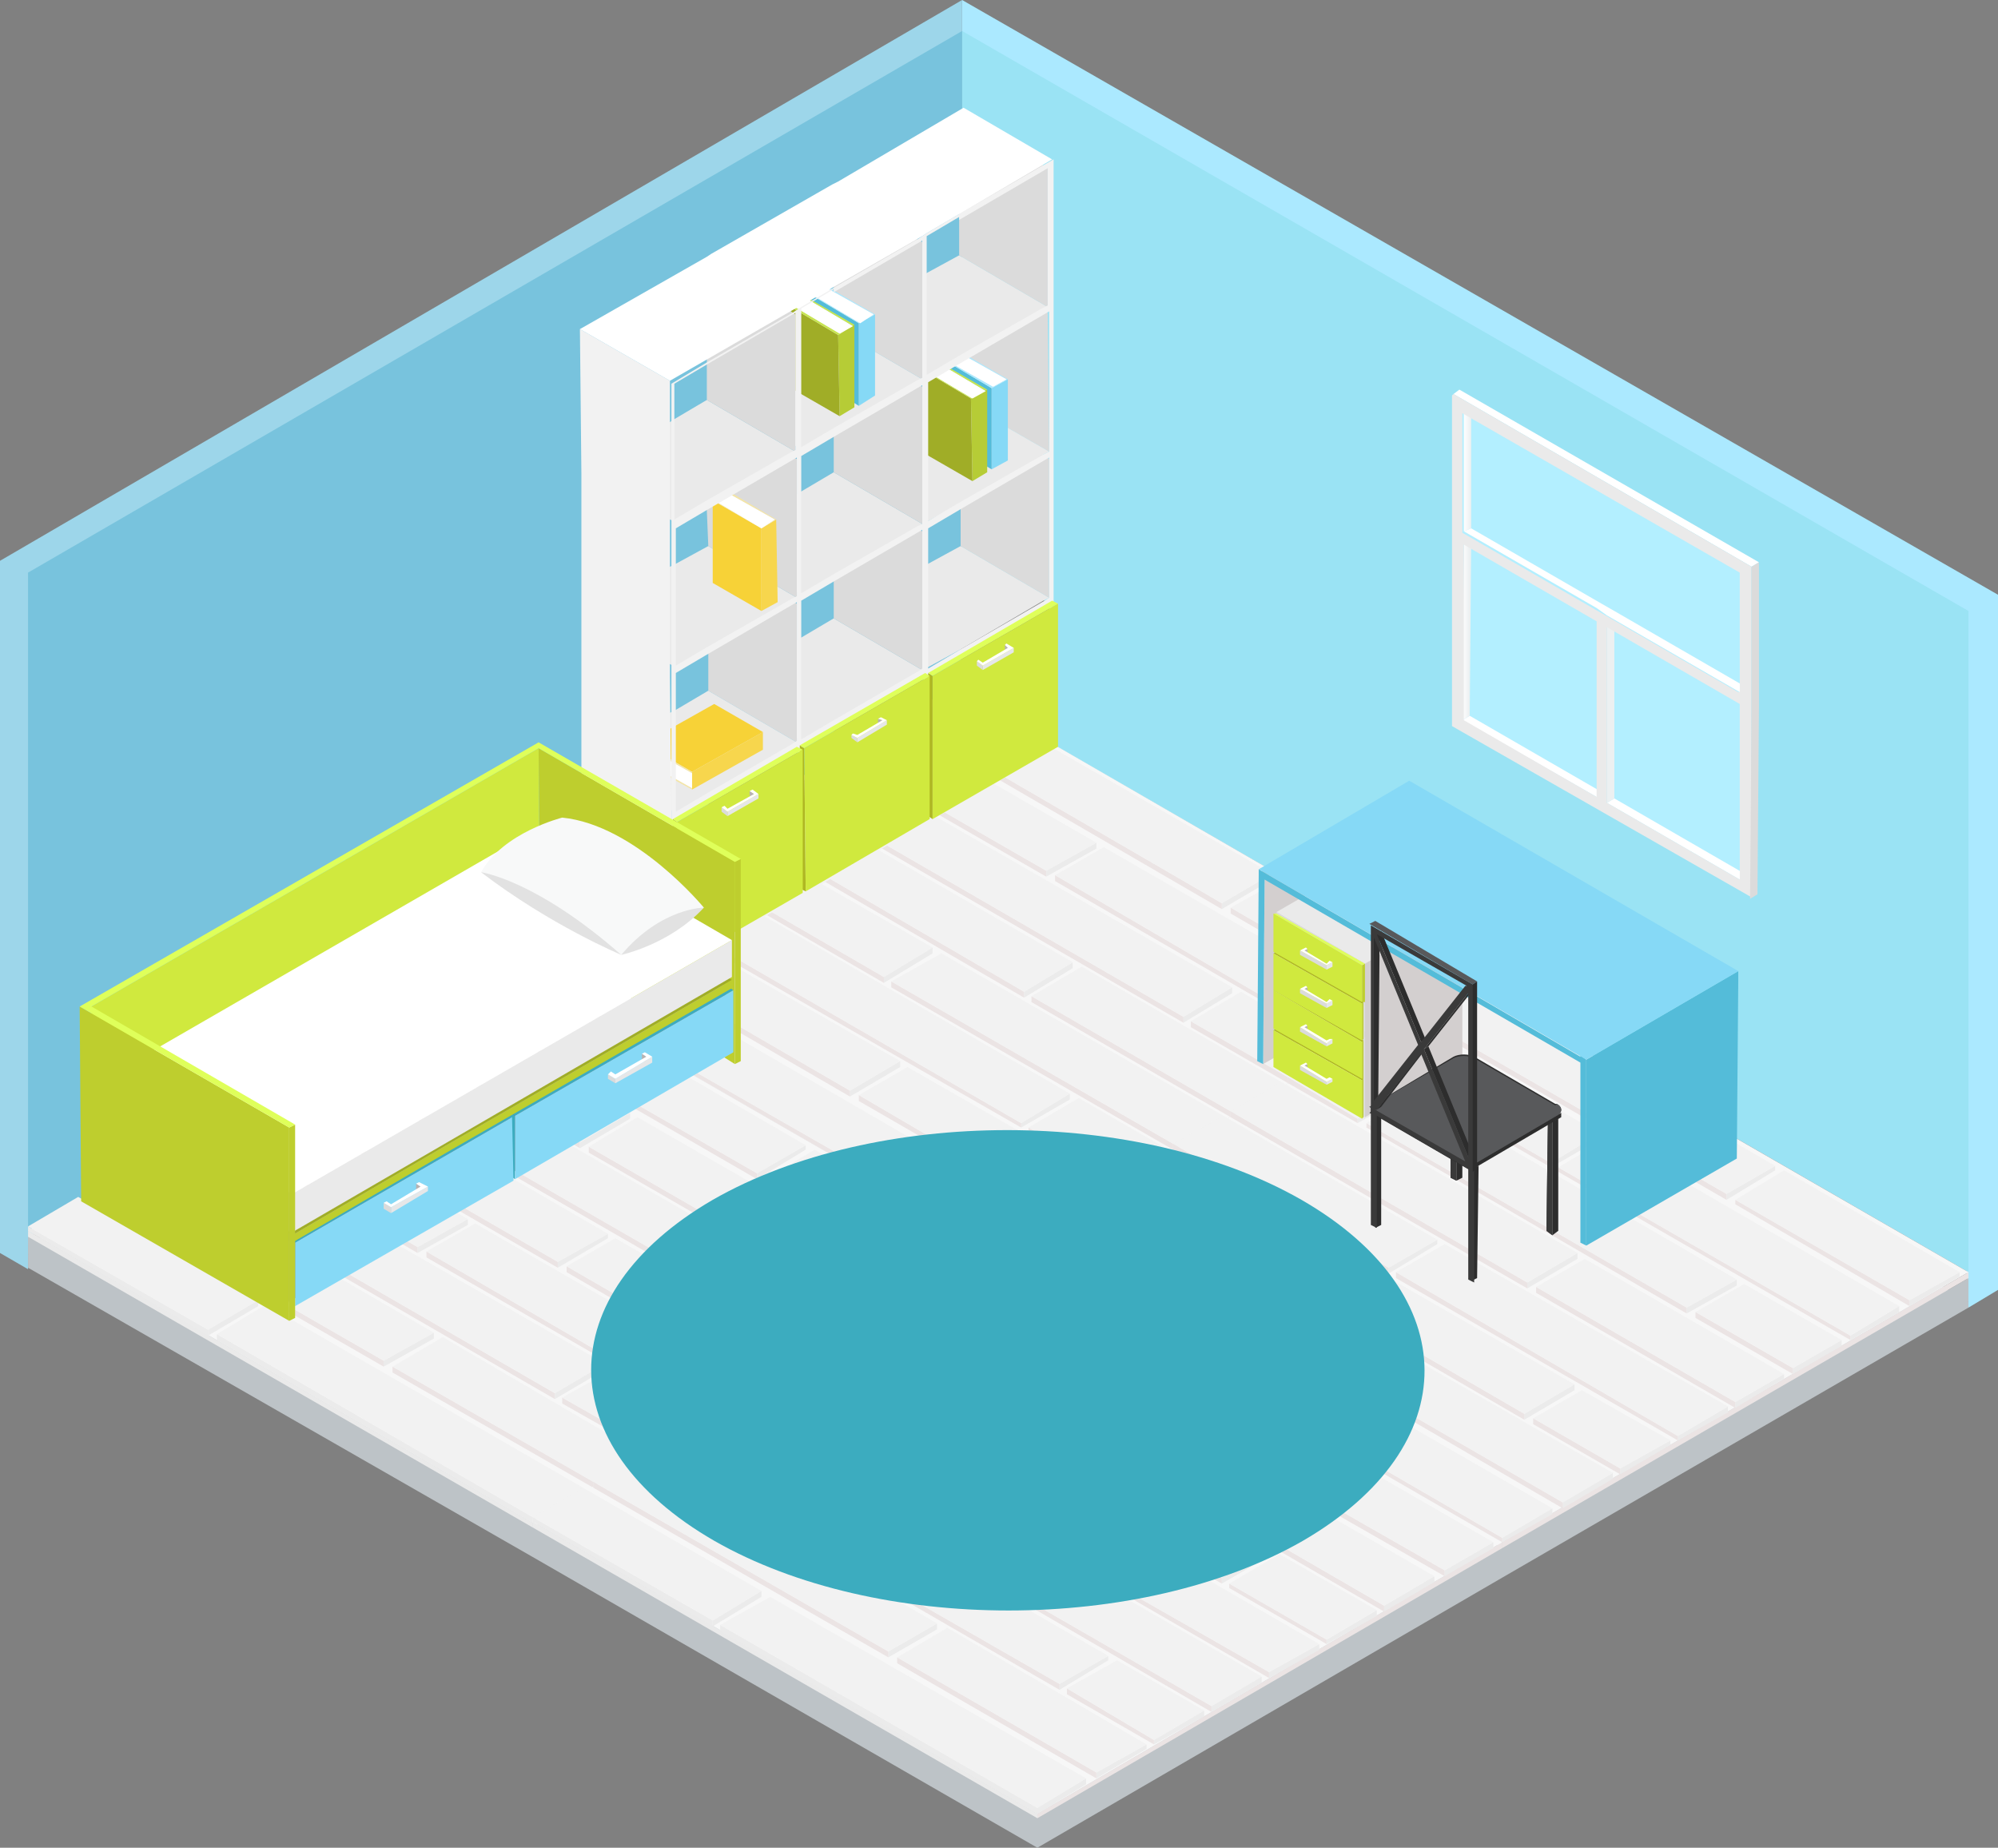 <?xml version="1.0" encoding="UTF-8"?>
<svg xmlns="http://www.w3.org/2000/svg" version="1.1" xmlns:xlink="http://www.w3.org/1999/xlink" viewBox="0 0 135.4 125.2">
  <rect x="0" y="0" width="135.4" height="125.2" fill="#808080" stroke="none"/>
  <defs>
    <style>
      .cls-1 {
        fill: #c8e551;
      }

      .cls-2 {
        fill: #9dd6ea;
      }

      .cls-3 {
        fill: #716f6f;
      }

      .cls-4 {
        fill: #f4e5a6;
      }

      .cls-5 {
        fill: #ebe4e4;
      }

      .cls-6 {
        fill: #54bcd9;
      }

      .cls-7 {
        fill: #f8f9f9;
      }

      .cls-8 {
        fill: #f7d64d;
      }

      .cls-9 {
        fill: #2d2d2d;
      }

      .cls-10 {
        fill: #fff;
      }

      .cls-11 {
        fill: #86d9f6;
      }

      .cls-12 {
        fill: url(#_未命名漸層);
      }

      .cls-13 {
        fill: #afb723;
      }

      .cls-14 {
        fill: #dfff5a;
      }

      .cls-15 {
        fill: #78c3dd;
      }

      .cls-16 {
        fill: url(#_未命名漸層_2);
      }

      .cls-17 {
        fill: #b6b2b2;
      }

      .cls-18 {
        fill: #e2e2e2;
      }

      .cls-19 {
        fill: #b6cc36;
      }

      .cls-20 {
        fill: #f2f2f2;
      }

      .cls-21 {
        fill: #bbb;
      }

      .cls-22 {
        fill: #3cacbf;
      }

      .cls-23 {
        isolation: isolate;
      }

      .cls-24 {
        fill: #b3efff;
      }

      .cls-25 {
        fill: #a0ad27;
      }

      .cls-26 {
        fill: #bece2e;
      }

      .cls-27 {
        fill: #3a3a3a;
      }

      .cls-28 {
        fill: #dbdbdb;
      }

      .cls-29 {
        fill: #cfbf9b;
      }

      .cls-30 {
        fill: #abe9ff;
      }

      .cls-31 {
        fill: #9ae3f4;
      }

      .cls-32 {
        fill: #ecf0f1;
      }

      .cls-33 {
        fill: #b7b2b2;
      }

      .cls-34 {
        fill: #c5c5c5;
      }

      .cls-35 {
        fill: #d3cfcf;
      }

      .cls-36 {
        fill: #a3a0a0;
      }

      .cls-37 {
        fill: #58595b;
      }

      .cls-38 {
        fill: #888;
      }

      .cls-39 {
        fill: #ebebeb;
      }

      .cls-40 {
        fill: #f7d237;
      }

      .cls-41 {
        fill: #bdc3c7;
      }

      .cls-42 {
        fill: #eaeaea;
      }

      .cls-43 {
        fill: #e6e7e8;
      }

      .cls-44 {
        fill: #f7f7f7;
      }

      .cls-45 {
        fill: #d0e93e;
      }
    </style>
    <linearGradient id="_未命名漸層" data-name="未命名漸層" x1="-2892" y1="85.3" x2="-2891.5" y2="85.3" gradientTransform="translate(2991.1 128) scale(1 -1)" gradientUnits="userSpaceOnUse">
      <stop offset="0" stop-color="#fff"/>
      <stop offset="1" stop-color="#ecf0f1"/>
    </linearGradient>
    <linearGradient id="_未命名漸層_2" data-name="未命名漸層 2" x1="-2891.9" y1="96.2" x2="-2891.4" y2="96.2" gradientTransform="translate(2991.1 128) scale(1 -1)" gradientUnits="userSpaceOnUse">
      <stop offset="0" stop-color="#fff"/>
      <stop offset="1" stop-color="#ecf0f1"/>
    </linearGradient>
  </defs>
  <!-- Generator: Adobe Illustrator 28.7.3, SVG Export Plug-In . SVG Version: 1.2.0 Build 164)  -->
  <g>
    <g id="_圖層_2">
      <g id="Layer_1">
        <g>
          <g>
            <g>
              <polygon class="cls-30" points="65.2 0 65.2 44.8 133.2 83.8 133.4 88.6 135.4 87.4 135.4 85.1 135.4 40.3 65.2 0"/>
              <polygon class="cls-2" points="65.2 0 0 38 0 84.9 1.9 86 2 81.7 65.2 45 65.2 0"/>
              <polygon class="cls-31" points="65.2 2.1 65.2 46.9 133.4 86.2 133.4 41.4 65.2 2.1"/>
              <polygon class="cls-15" points="1.9 38.8 1.9 83.8 65.2 47.1 65.2 2.1 1.9 38.8"/>
            </g>
            <g>
              <polygon class="cls-41" points="133.4 86.6 133.4 88.2 131 88 133.4 86.6"/>
              <polygon class="cls-41" points="1.9 83.8 1.9 85 4.6 85.5 4 84 1.9 83.8"/>
              <polygon class="cls-41" points="99.2 68.5 99.2 68.5 65.1 48.7 64.8 48.9 64.4 48.7 61.1 50.6 61.1 51 61.1 51 60.7 51.2 60.4 51.1 57 53 57 53.4 57 53.4 56.8 53.5 56.5 53.3 53.2 55.3 53.2 55.7 53.2 55.7 52.9 55.8 52.6 55.6 49.3 57.5 49.3 57.9 49.3 57.9 49.1 58 48.7 57.8 45.4 59.8 45.4 60.2 45.4 60.2 45.2 60.3 44.8 60.1 41.5 62.1 41.5 62.1 41.5 62.4 41.5 62.4 41.3 62.6 40.9 62.4 37.6 64.3 37.9 64.5 37.9 64.5 37.6 64.3 37.6 64.7 37.6 64.7 37.2 64.9 36.9 64.8 33.5 66.7 33.5 67.1 33.5 67.1 33.5 67.1 67.7 86.8 67.7 86.8 33.5 67.1 33.5 67.1 33.5 67.1 33.2 67.2 32.9 67 29.5 68.9 29.5 69.3 29.6 69.4 29.2 69.6 28.9 69.4 25.5 71.4 25.5 71.7 25.5 71.7 25.3 71.9 25 71.7 21.6 73.6 21.6 74 21.6 74 21.4 74.1 21 73.9 17.7 75.9 17.7 76.3 17.7 76.3 17.5 76.4 17.2 76.2 13.8 78.1 13.8 78.5 13.8 78.5 13.6 78.6 13.3 78.5 9.9 80.4 9.9 80.8 9.9 80.8 9.7 80.9 9.4 80.7 6 82.7 6 83.1 6 83.1 5.6 83.3 5.3 83.1 1.9 85 1.9 85.4 1.9 85.4 1.9 85.4 1.9 85.9 36.1 105.5 36.1 105.5 70.3 125.2 101.8 106.9 101.8 106.9 133.4 88.6 133.4 88.2 99.2 68.5"/>
            </g>
            <g>
              <g>
                <g class="cls-23">
                  <polygon class="cls-10" points="99.2 66.5 99.2 66.8 67.7 85.2 67.7 84.8 99.2 66.5"/>
                  <polygon class="cls-42" points="67.7 84.8 67.7 85.2 33.5 65.5 33.5 65.1 67.7 84.8"/>
                  <polygon class="cls-44" points="33.5 65.1 67.7 84.8 99.2 66.5 65.1 46.8 33.5 65.1"/>
                </g>
                <g>
                  <g class="cls-23">
                    <polygon class="cls-39" points="82.8 61.6 86.2 59.6 86.2 59.2 82.8 61.2 82.8 61.6"/>
                    <polygon class="cls-5" points="61.1 49 82.8 61.6 82.8 61.2 61.1 48.6 61.1 49"/>
                    <polygon class="cls-20" points="61.1 48.6 82.8 61.2 86.2 59.2 64.4 46.7 61.1 48.6"/>
                  </g>
                  <g class="cls-23">
                    <polygon class="cls-39" points="98.6 66.4 98.6 66.8 95.3 68.8 95.3 68.4 98.6 66.4"/>
                    <polygon class="cls-5" points="83.4 61.9 95.3 68.8 95.3 68.4 83.4 61.5 83.4 61.9"/>
                    <polygon class="cls-20" points="83.4 61.5 95.3 68.4 98.6 66.4 86.8 59.6 83.4 61.5"/>
                  </g>
                  <g class="cls-23">
                    <polygon class="cls-39" points="70.9 59.4 74.3 57.5 74.3 57.1 70.9 59 70.9 59.4"/>
                    <polygon class="cls-5" points="57 51.4 70.9 59.4 70.9 59 57 51 57 51.4"/>
                    <polygon class="cls-20" points="57 51 70.9 59 74.3 57.1 60.4 49.1 57 51"/>
                  </g>
                  <g class="cls-23">
                    <polygon class="cls-39" points="94.6 68.8 94.6 69.2 91.2 71.1 91.2 70.8 94.6 68.8"/>
                    <polygon class="cls-5" points="71.5 59.7 91.2 71.1 91.2 70.8 71.5 59.3 71.5 59.7"/>
                    <polygon class="cls-20" points="71.5 59.3 91.2 70.8 94.6 68.8 74.8 57.4 71.5 59.3"/>
                  </g>
                  <g class="cls-23">
                    <polygon class="cls-39" points="57.9 56.4 61.2 54.4 61.2 54.1 57.9 56 57.9 56.4"/>
                    <polygon class="cls-5" points="53.2 53.7 57.9 56.4 57.9 56 53.2 53.3 53.2 53.7"/>
                    <polygon class="cls-20" points="53.2 53.3 57.9 56 61.2 54.1 56.5 51.3 53.2 53.3"/>
                  </g>
                  <g class="cls-23">
                    <polygon class="cls-39" points="83.5 66.9 83.5 67.3 80.2 69.3 80.2 68.9 83.5 66.9"/>
                    <polygon class="cls-5" points="58.4 56.7 80.2 69.3 80.2 68.9 58.4 56.3 58.4 56.7"/>
                    <polygon class="cls-20" points="58.4 56.3 80.2 68.9 83.5 66.9 61.8 54.4 58.4 56.3"/>
                  </g>
                  <g class="cls-23">
                    <polygon class="cls-39" points="72.7 65.2 72.7 65.6 69.4 67.6 69.4 67.2 72.7 65.2"/>
                    <polygon class="cls-5" points="49.3 55.9 69.4 67.6 69.4 67.2 49.3 55.5 49.3 55.9"/>
                    <polygon class="cls-20" points="49.3 55.5 69.4 67.2 72.7 65.2 52.6 53.6 49.3 55.5"/>
                  </g>
                  <g class="cls-23">
                    <polygon class="cls-39" points="90.7 71.1 90.7 71.4 87.3 73.4 87.3 73 90.7 71.1"/>
                    <polygon class="cls-5" points="87.3 73 87.3 73.4 80.7 69.6 80.7 69.2 87.3 73"/>
                    <polygon class="cls-20" points="90.7 71.1 87.3 73 80.7 69.2 84.1 67.2 90.7 71.1"/>
                  </g>
                  <g class="cls-23">
                    <polygon class="cls-39" points="86.8 73.3 86.8 73.7 83.4 75.7 83.4 75.3 86.8 73.3"/>
                    <polygon class="cls-5" points="83.4 75.3 83.4 75.7 69.9 67.9 69.9 67.5 83.4 75.3"/>
                    <polygon class="cls-20" points="86.8 73.3 83.4 75.3 69.9 67.5 73.3 65.5 86.8 73.3"/>
                  </g>
                  <g class="cls-23">
                    <polygon class="cls-39" points="63.2 64.2 63.2 64.6 59.9 66.6 59.9 66.2 63.2 64.2"/>
                    <polygon class="cls-5" points="45.4 58.2 59.9 66.6 59.9 66.2 45.4 57.8 45.4 58.2"/>
                    <polygon class="cls-20" points="45.4 57.8 59.9 66.2 63.2 64.2 48.7 55.9 45.4 57.8"/>
                  </g>
                  <g class="cls-23">
                    <polygon class="cls-39" points="82.9 75.6 82.9 76 79.5 77.9 79.5 77.5 82.9 75.6"/>
                    <polygon class="cls-5" points="79.5 77.5 79.5 77.9 60.4 66.9 60.4 66.5 79.5 77.5"/>
                    <polygon class="cls-20" points="82.9 75.6 79.5 77.5 60.4 66.5 63.8 64.6 82.9 75.6"/>
                  </g>
                  <g class="cls-23">
                    <polygon class="cls-39" points="46.9 63.6 50.2 61.6 50.2 61.2 46.9 63.2 46.9 63.6"/>
                    <polygon class="cls-5" points="46.9 63.2 46.9 63.6 41.5 60.5 41.5 60.1 46.9 63.2"/>
                    <polygon class="cls-20" points="41.5 60.1 46.9 63.2 50.2 61.2 44.8 58.1 41.5 60.1"/>
                  </g>
                  <g class="cls-23">
                    <polygon class="cls-39" points="72.5 74.1 72.5 74.5 69.2 76.4 69.2 76.1 72.5 74.1"/>
                    <polygon class="cls-5" points="69.2 76.1 69.2 76.4 47.4 63.9 47.4 63.5 69.2 76.1"/>
                    <polygon class="cls-20" points="47.4 63.5 69.2 76.1 72.5 74.1 50.8 61.5 47.4 63.5"/>
                  </g>
                  <g class="cls-23">
                    <polygon class="cls-39" points="61 71.9 61 72.3 57.6 74.3 57.6 73.9 61 71.9"/>
                    <polygon class="cls-5" points="57.6 73.9 57.6 74.3 37.6 62.7 37.6 62.3 57.6 73.9"/>
                    <polygon class="cls-20" points="37.6 62.3 57.6 73.9 61 71.9 40.9 60.4 37.6 62.3"/>
                  </g>
                  <g class="cls-23">
                    <polygon class="cls-39" points="79 77.8 79 78.2 75.6 80.2 75.6 79.8 79 77.8"/>
                    <polygon class="cls-5" points="75.6 79.8 75.6 80.2 69.7 76.7 69.7 76.4 75.6 79.8"/>
                    <polygon class="cls-20" points="79 77.8 75.6 79.8 69.7 76.4 73.1 74.4 79 77.8"/>
                  </g>
                  <g class="cls-23">
                    <polygon class="cls-39" points="75.1 80.1 75.1 80.5 71.7 82.4 71.7 82.1 75.1 80.1"/>
                    <polygon class="cls-5" points="71.7 82.1 71.7 82.4 58.2 74.6 58.2 74.2 71.7 82.1"/>
                    <polygon class="cls-20" points="75.1 80.1 71.7 82.1 58.2 74.2 61.5 72.3 75.1 80.1"/>
                  </g>
                  <g class="cls-23">
                    <polygon class="cls-39" points="49 69.8 49 70.2 45.7 72.1 45.7 71.7 49 69.8"/>
                    <polygon class="cls-5" points="45.7 71.7 45.7 72.1 33.5 65.1 33.5 64.7 45.7 71.7"/>
                    <polygon class="cls-20" points="49 69.8 45.7 71.7 33.5 64.7 36.9 62.8 49 69.8"/>
                  </g>
                  <g class="cls-23">
                    <polygon class="cls-39" points="71 82.5 71 82.9 67.7 84.8 67.7 84.4 71 82.5"/>
                    <polygon class="cls-5" points="67.7 84.4 67.7 84.8 46.2 72.4 46.2 72.1 67.7 84.4"/>
                    <polygon class="cls-20" points="71 82.5 67.7 84.4 46.2 72.1 49.6 70.1 71 82.5"/>
                  </g>
                </g>
              </g>
              <g>
                <g class="cls-23">
                  <polygon class="cls-10" points="67.7 84.8 67.7 85.2 36.1 103.5 36.1 103.2 67.7 84.8"/>
                  <polygon class="cls-42" points="36.1 103.2 36.1 103.5 1.9 83.8 1.9 83.4 36.1 103.2"/>
                  <polygon class="cls-44" points="67.7 84.8 36.1 103.2 1.9 83.4 33.5 65.1 67.7 84.8"/>
                </g>
                <g>
                  <g class="cls-23">
                    <polygon class="cls-39" points="54.6 77.6 54.6 77.9 51.3 79.9 51.3 79.5 54.6 77.6"/>
                    <polygon class="cls-5" points="51.3 79.5 51.3 79.9 29.5 67.3 29.5 67 51.3 79.5"/>
                    <polygon class="cls-20" points="54.6 77.6 51.3 79.5 29.5 67 32.9 65 54.6 77.6"/>
                  </g>
                  <g class="cls-23">
                    <polygon class="cls-39" points="67.1 84.8 67.1 85.2 63.7 87.1 63.7 86.7 67.1 84.8"/>
                    <polygon class="cls-5" points="63.7 86.7 63.7 87.1 51.9 80.2 51.9 79.9 63.7 86.7"/>
                    <polygon class="cls-20" points="67.1 84.8 63.7 86.7 51.9 79.9 55.2 77.9 67.1 84.8"/>
                  </g>
                  <g class="cls-23">
                    <polygon class="cls-39" points="42.7 75.4 42.7 75.8 39.3 77.8 39.3 77.4 42.7 75.4"/>
                    <polygon class="cls-5" points="39.3 77.4 39.3 77.8 25.5 69.7 25.5 69.4 39.3 77.4"/>
                    <polygon class="cls-20" points="42.7 75.4 39.3 77.4 25.5 69.4 28.9 67.4 42.7 75.4"/>
                  </g>
                  <g class="cls-23">
                    <polygon class="cls-39" points="63 87.1 63 87.5 59.7 89.5 59.7 89.1 63 87.1"/>
                    <polygon class="cls-5" points="59.7 89.1 59.7 89.5 39.9 78.1 39.9 77.7 59.7 89.1"/>
                    <polygon class="cls-20" points="63 87.1 59.7 89.1 39.9 77.7 43.2 75.7 63 87.1"/>
                  </g>
                  <g class="cls-23">
                    <polygon class="cls-39" points="29.7 72.4 29.7 72.8 26.3 74.7 26.3 74.4 29.7 72.4"/>
                    <polygon class="cls-5" points="26.3 74.4 26.3 74.7 21.6 72 21.6 71.6 26.3 74.4"/>
                    <polygon class="cls-20" points="29.7 72.4 26.3 74.4 21.6 71.6 25 69.7 29.7 72.4"/>
                  </g>
                  <g class="cls-23">
                    <polygon class="cls-39" points="52 85.3 52 85.7 48.6 87.6 48.6 87.2 52 85.3"/>
                    <polygon class="cls-5" points="48.6 87.2 48.6 87.6 26.9 75.1 26.9 74.7 48.6 87.2"/>
                    <polygon class="cls-20" points="52 85.3 48.6 87.2 26.9 74.7 30.2 72.7 52 85.3"/>
                  </g>
                  <g class="cls-23">
                    <polygon class="cls-39" points="41.2 83.6 41.2 83.9 37.8 85.9 37.8 85.5 41.2 83.6"/>
                    <polygon class="cls-5" points="37.8 85.5 37.8 85.9 17.7 74.3 17.7 73.9 37.8 85.5"/>
                    <polygon class="cls-20" points="41.2 83.6 37.8 85.5 17.7 73.9 21 71.9 41.2 83.6"/>
                  </g>
                  <g class="cls-23">
                    <polygon class="cls-39" points="59.1 89.4 59.1 89.8 55.8 91.7 55.8 91.4 59.1 89.4"/>
                    <polygon class="cls-5" points="55.8 91.4 55.8 91.7 49.2 87.9 49.2 87.6 55.8 91.4"/>
                    <polygon class="cls-20" points="59.1 89.4 55.8 91.4 49.2 87.6 52.5 85.6 59.1 89.4"/>
                  </g>
                  <g class="cls-23">
                    <polygon class="cls-39" points="55.2 91.7 55.2 92.1 51.8 94 51.9 93.6 55.2 91.7"/>
                    <polygon class="cls-5" points="51.9 93.6 51.8 94 38.4 86.2 38.4 85.8 51.9 93.6"/>
                    <polygon class="cls-20" points="55.2 91.7 51.9 93.6 38.4 85.8 41.7 83.9 55.2 91.7"/>
                  </g>
                  <g class="cls-23">
                    <polygon class="cls-39" points="31.7 82.6 31.7 83 28.3 84.9 28.3 84.5 31.7 82.6"/>
                    <polygon class="cls-5" points="28.3 84.5 28.3 84.9 13.8 76.5 13.8 76.2 28.3 84.5"/>
                    <polygon class="cls-20" points="31.7 82.6 28.3 84.5 13.8 76.2 17.2 74.2 31.7 82.6"/>
                  </g>
                  <g class="cls-23">
                    <polygon class="cls-39" points="51.3 93.9 51.3 94.3 48 96.2 48 95.9 51.3 93.9"/>
                    <polygon class="cls-5" points="48 95.9 48 96.2 28.9 85.2 28.9 84.8 48 95.9"/>
                    <polygon class="cls-20" points="51.3 93.9 48 95.9 28.9 84.8 32.2 82.9 51.3 93.9"/>
                  </g>
                  <g class="cls-23">
                    <polygon class="cls-39" points="18.6 79.6 18.6 79.9 15.3 81.9 15.3 81.5 18.6 79.6"/>
                    <polygon class="cls-5" points="15.3 81.5 15.3 81.9 9.9 78.8 9.9 78.4 15.3 81.5"/>
                    <polygon class="cls-20" points="18.6 79.6 15.3 81.5 9.9 78.4 13.3 76.5 18.6 79.6"/>
                  </g>
                  <g class="cls-23">
                    <polygon class="cls-39" points="41 92.4 41 92.8 37.6 94.8 37.6 94.4 41 92.4"/>
                    <polygon class="cls-5" points="37.6 94.4 37.6 94.8 15.8 82.2 15.8 81.8 37.6 94.4"/>
                    <polygon class="cls-20" points="41 92.4 37.6 94.4 15.8 81.8 19.2 79.9 41 92.4"/>
                  </g>
                  <g class="cls-23">
                    <polygon class="cls-39" points="29.4 90.3 29.4 90.7 26 92.6 26 92.2 29.4 90.3"/>
                    <polygon class="cls-5" points="26 92.2 26 92.6 6 81.1 6 80.7 26 92.2"/>
                    <polygon class="cls-20" points="29.4 90.3 26 92.2 6 80.7 9.4 78.7 29.4 90.3"/>
                  </g>
                  <g class="cls-23">
                    <polygon class="cls-39" points="47.4 96.2 47.4 96.6 44.1 98.5 44.1 98.1 47.4 96.2"/>
                    <polygon class="cls-5" points="44.1 98.1 44.1 98.5 38.1 95.1 38.1 94.7 44.1 98.1"/>
                    <polygon class="cls-20" points="47.4 96.2 44.1 98.1 38.1 94.7 41.5 92.8 47.4 96.2"/>
                  </g>
                  <g class="cls-23">
                    <polygon class="cls-39" points="43.5 98.5 43.5 98.8 40.2 100.8 40.2 100.4 43.5 98.5"/>
                    <polygon class="cls-5" points="40.2 100.4 40.2 100.8 26.6 93 26.6 92.6 40.2 100.4"/>
                    <polygon class="cls-20" points="43.5 98.5 40.2 100.4 26.6 92.6 30 90.6 43.5 98.5"/>
                  </g>
                  <g class="cls-23">
                    <polygon class="cls-39" points="17.5 88.1 17.5 88.5 14.1 90.5 14.1 90.1 17.5 88.1"/>
                    <polygon class="cls-39" points="14.1 90.1 14.1 90.5 1.9 83.4 1.9 83.1 14.1 90.1"/>
                    <polygon class="cls-20" points="17.5 88.1 14.1 90.1 1.9 83.1 5.3 81.1 17.5 88.1"/>
                  </g>
                  <g class="cls-23">
                    <polygon class="cls-39" points="39.5 100.8 39.5 101.2 36.1 103.2 36.1 102.8 39.5 100.8"/>
                    <polygon class="cls-39" points="36.1 102.8 36.1 103.2 14.7 90.8 14.7 90.4 36.1 102.8"/>
                    <polygon class="cls-20" points="39.5 100.8 36.1 102.8 14.7 90.4 18 88.4 39.5 100.8"/>
                  </g>
                </g>
              </g>
              <g>
                <g class="cls-23">
                  <polygon class="cls-5" points="133.4 86.2 133.4 86.6 101.8 104.9 101.8 104.5 133.4 86.2"/>
                  <polygon class="cls-42" points="101.8 104.5 101.8 104.9 67.7 85.2 67.7 84.8 101.8 104.5"/>
                  <polygon class="cls-44" points="133.4 86.2 101.8 104.5 67.7 84.8 99.2 66.5 133.4 86.2"/>
                </g>
                <g>
                  <g class="cls-23">
                    <polygon class="cls-39" points="120.3 79 120.3 79.3 117 81.3 117 80.9 120.3 79"/>
                    <polygon class="cls-5" points="117 80.9 117 81.3 95.2 68.7 95.2 68.3 117 80.9"/>
                    <polygon class="cls-20" points="120.3 79 117 80.9 95.2 68.3 98.6 66.4 120.3 79"/>
                  </g>
                  <g class="cls-23">
                    <polygon class="cls-39" points="132.8 86.2 132.8 86.5 129.4 88.5 129.4 88.1 132.8 86.2"/>
                    <polygon class="cls-5" points="129.4 88.1 129.4 88.5 117.6 81.6 117.6 81.3 129.4 88.1"/>
                    <polygon class="cls-20" points="132.8 86.2 129.4 88.1 117.6 81.3 120.9 79.3 132.8 86.2"/>
                  </g>
                  <g class="cls-23">
                    <polygon class="cls-39" points="108.4 76.8 108.4 77.2 105.1 79.1 105.1 78.8 108.4 76.8"/>
                    <polygon class="cls-5" points="105.1 78.8 105.1 79.1 91.2 71.1 91.2 70.8 105.1 78.8"/>
                    <polygon class="cls-20" points="108.4 76.8 105.1 78.8 91.2 70.8 94.6 68.8 108.4 76.8"/>
                  </g>
                  <g class="cls-23">
                    <polygon class="cls-39" points="128.7 88.5 128.7 88.9 125.4 90.8 125.4 90.5 128.7 88.5"/>
                    <polygon class="cls-5" points="125.4 90.5 125.4 90.8 105.6 79.4 105.6 79.1 125.4 90.5"/>
                    <polygon class="cls-20" points="128.7 88.5 125.4 90.5 105.6 79.1 109 77.1 128.7 88.5"/>
                  </g>
                  <g class="cls-23">
                    <polygon class="cls-39" points="95.4 73.8 95.4 74.2 92 76.1 92 75.8 95.4 73.8"/>
                    <polygon class="cls-5" points="92 75.8 92 76.1 87.3 73.4 87.3 73 92 75.8"/>
                    <polygon class="cls-20" points="95.4 73.8 92 75.8 87.3 73 90.7 71.1 95.4 73.8"/>
                  </g>
                  <g class="cls-23">
                    <polygon class="cls-39" points="117.7 86.7 117.7 87.1 114.3 89 114.3 88.6 117.7 86.7"/>
                    <polygon class="cls-5" points="114.3 88.6 114.3 89 92.6 76.4 92.6 76.1 114.3 88.6"/>
                    <polygon class="cls-20" points="117.7 86.7 114.3 88.6 92.6 76.1 95.9 74.1 117.7 86.7"/>
                  </g>
                  <g class="cls-23">
                    <polygon class="cls-39" points="106.9 84.9 106.9 85.3 103.5 87.3 103.5 86.9 106.9 84.9"/>
                    <polygon class="cls-5" points="103.5 86.9 103.5 87.3 83.4 75.7 83.4 75.3 103.5 86.9"/>
                    <polygon class="cls-20" points="106.9 84.9 103.5 86.9 83.4 75.3 86.8 73.3 106.9 84.9"/>
                  </g>
                  <g class="cls-23">
                    <polygon class="cls-39" points="124.8 90.8 124.8 91.2 121.5 93.1 121.5 92.7 124.8 90.8"/>
                    <polygon class="cls-5" points="121.5 92.7 121.5 93.1 114.9 89.3 114.9 88.9 121.5 92.7"/>
                    <polygon class="cls-20" points="124.8 90.8 121.5 92.7 114.9 88.9 118.2 87 124.8 90.8"/>
                  </g>
                  <g class="cls-23">
                    <polygon class="cls-39" points="120.9 93.1 120.9 93.4 117.6 95.4 117.6 95 120.9 93.1"/>
                    <polygon class="cls-5" points="117.6 95 117.6 95.4 104.1 87.6 104.1 87.2 117.6 95"/>
                    <polygon class="cls-20" points="120.9 93.1 117.6 95 104.1 87.2 107.4 85.3 120.9 93.1"/>
                  </g>
                  <g class="cls-23">
                    <polygon class="cls-39" points="97.4 84 97.4 84.3 94.1 86.3 94.1 85.9 97.4 84"/>
                    <polygon class="cls-5" points="94.1 85.9 94.1 86.3 79.5 77.9 79.5 77.5 94.1 85.9"/>
                    <polygon class="cls-20" points="97.4 84 94.1 85.9 79.5 77.5 82.9 75.6 97.4 84"/>
                  </g>
                  <g class="cls-23">
                    <polygon class="cls-39" points="117.1 95.3 117.1 95.7 113.7 97.6 113.7 97.3 117.1 95.3"/>
                    <polygon class="cls-5" points="113.7 97.3 113.7 97.6 94.6 86.6 94.6 86.2 113.7 97.3"/>
                    <polygon class="cls-20" points="117.1 95.3 113.7 97.3 94.6 86.2 97.9 84.3 117.1 95.3"/>
                  </g>
                  <g class="cls-23">
                    <polygon class="cls-39" points="84.4 81 84.4 81.3 81 83.3 81 82.9 84.4 81"/>
                    <polygon class="cls-5" points="81 82.9 81 83.3 75.6 80.2 75.6 79.8 81 82.9"/>
                    <polygon class="cls-20" points="84.4 81 81 82.9 75.6 79.8 79 77.8 84.4 81"/>
                  </g>
                  <g class="cls-23">
                    <polygon class="cls-39" points="106.7 93.8 106.7 94.2 103.3 96.2 103.3 95.8 106.7 93.8"/>
                    <polygon class="cls-5" points="103.3 95.8 103.3 96.2 81.6 83.6 81.6 83.2 103.3 95.8"/>
                    <polygon class="cls-20" points="106.7 93.8 103.3 95.8 81.6 83.2 84.9 81.3 106.7 93.8"/>
                  </g>
                  <g class="cls-23">
                    <polygon class="cls-39" points="95.1 91.7 95.1 92.1 91.8 94 91.8 93.6 95.1 91.7"/>
                    <polygon class="cls-5" points="91.8 93.6 91.8 94 71.7 82.4 71.7 82.1 91.8 93.6"/>
                    <polygon class="cls-20" points="95.1 91.7 91.8 93.6 71.7 82.1 75.1 80.1 95.1 91.7"/>
                  </g>
                  <g class="cls-23">
                    <polygon class="cls-39" points="113.2 97.6 113.2 97.9 109.8 99.9 109.8 99.5 113.2 97.6"/>
                    <polygon class="cls-5" points="109.8 99.5 109.8 99.9 103.9 96.5 103.9 96.1 109.8 99.5"/>
                    <polygon class="cls-20" points="113.2 97.6 109.8 99.5 103.9 96.1 107.2 94.2 113.2 97.6"/>
                  </g>
                  <g class="cls-23">
                    <polygon class="cls-39" points="109.3 99.8 109.3 100.2 105.9 102.2 105.9 101.8 109.3 99.8"/>
                    <polygon class="cls-5" points="105.9 101.8 105.9 102.2 92.3 94.3 92.4 94 105.9 101.8"/>
                    <polygon class="cls-20" points="109.3 99.8 105.9 101.8 92.4 94 95.7 92 109.3 99.8"/>
                  </g>
                  <g class="cls-23">
                    <polygon class="cls-39" points="83.2 89.5 83.2 89.9 79.8 91.8 79.8 91.5 83.2 89.5"/>
                    <polygon class="cls-5" points="79.8 91.5 79.8 91.8 67.7 84.8 67.7 84.4 79.8 91.5"/>
                    <polygon class="cls-20" points="83.2 89.5 79.8 91.5 67.7 84.4 71 82.5 83.2 89.5"/>
                  </g>
                  <g class="cls-23">
                    <polygon class="cls-39" points="105.2 102.2 105.2 102.6 101.8 104.5 101.8 104.2 105.2 102.2"/>
                    <polygon class="cls-5" points="101.8 104.2 101.8 104.5 80.4 92.2 80.4 91.8 101.8 104.2"/>
                    <polygon class="cls-20" points="105.2 102.2 101.8 104.2 80.4 91.8 83.7 89.8 105.2 102.2"/>
                  </g>
                </g>
              </g>
              <g>
                <g class="cls-23">
                  <polygon class="cls-5" points="101.8 104.5 101.8 104.9 70.3 123.2 70.3 122.9 101.8 104.5"/>
                  <polygon class="cls-42" points="70.3 122.9 70.3 123.2 36.1 103.5 36.1 103.1 70.3 122.9"/>
                  <polygon class="cls-44" points="101.8 104.5 70.3 122.9 36.1 103.1 67.7 84.8 101.8 104.5"/>
                </g>
                <g>
                  <g class="cls-23">
                    <polygon class="cls-39" points="88.8 97.3 88.8 97.7 85.4 99.6 85.4 99.2 88.8 97.3"/>
                    <polygon class="cls-5" points="85.4 99.2 85.4 99.6 63.7 87.1 63.7 86.7 85.4 99.2"/>
                    <polygon class="cls-20" points="88.8 97.3 85.4 99.2 63.7 86.7 67 84.7 88.8 97.3"/>
                  </g>
                  <g class="cls-23">
                    <polygon class="cls-39" points="101.2 104.5 101.2 104.9 97.9 106.8 97.9 106.4 101.2 104.5"/>
                    <polygon class="cls-5" points="97.9 106.4 97.9 106.8 86 100 86 99.6 97.9 106.4"/>
                    <polygon class="cls-20" points="101.2 104.5 97.9 106.4 86 99.6 89.4 97.7 101.2 104.5"/>
                  </g>
                  <g class="cls-23">
                    <polygon class="cls-39" points="76.9 95.1 76.9 95.5 73.5 97.5 73.5 97.1 76.9 95.1"/>
                    <polygon class="cls-5" points="73.5 97.1 73.5 97.5 59.7 89.5 59.7 89.1 73.5 97.1"/>
                    <polygon class="cls-20" points="76.9 95.1 73.5 97.1 59.7 89.1 63 87.1 76.9 95.1"/>
                  </g>
                  <g class="cls-23">
                    <polygon class="cls-39" points="97.2 106.8 97.2 107.2 93.8 109.2 93.8 108.8 97.2 106.8"/>
                    <polygon class="cls-5" points="93.8 108.8 93.8 109.2 74.1 97.8 74.1 97.4 93.8 108.8"/>
                    <polygon class="cls-20" points="97.2 106.8 93.8 108.8 74.1 97.4 77.4 95.4 97.2 106.8"/>
                  </g>
                  <g class="cls-23">
                    <polygon class="cls-39" points="63.8 92.1 63.8 92.5 60.5 94.4 60.5 94.1 63.8 92.1"/>
                    <polygon class="cls-5" points="60.5 94.1 60.5 94.4 55.8 91.7 55.8 91.3 60.5 94.1"/>
                    <polygon class="cls-20" points="63.8 92.1 60.5 94.1 55.8 91.3 59.1 89.4 63.8 92.1"/>
                  </g>
                  <g class="cls-23">
                    <polygon class="cls-39" points="86.1 105 86.1 105.4 82.8 107.3 82.8 106.9 86.1 105"/>
                    <polygon class="cls-5" points="82.8 106.9 82.8 107.3 61 94.8 61 94.4 82.8 106.9"/>
                    <polygon class="cls-20" points="86.1 105 82.8 106.9 61 94.4 64.4 92.4 86.1 105"/>
                  </g>
                  <g class="cls-23">
                    <polygon class="cls-39" points="75.3 103.3 75.3 103.7 72 105.6 72 105.2 75.3 103.3"/>
                    <polygon class="cls-5" points="72 105.2 72 105.6 51.8 94 51.9 93.6 72 105.2"/>
                    <polygon class="cls-20" points="75.3 103.3 72 105.2 51.9 93.6 55.2 91.7 75.3 103.3"/>
                  </g>
                  <g class="cls-23">
                    <polygon class="cls-39" points="93.3 109.1 93.3 109.5 89.9 111.4 89.9 111.1 93.3 109.1"/>
                    <polygon class="cls-5" points="89.9 111.1 89.9 111.4 83.3 107.6 83.3 107.3 89.9 111.1"/>
                    <polygon class="cls-20" points="93.3 109.1 89.9 111.1 83.3 107.3 86.7 105.3 93.3 109.1"/>
                  </g>
                  <g class="cls-23">
                    <polygon class="cls-39" points="89.4 111.4 89.4 111.8 86 113.7 86 113.3 89.4 111.4"/>
                    <polygon class="cls-5" points="86 113.3 86 113.7 72.5 105.9 72.5 105.6 86 113.3"/>
                    <polygon class="cls-20" points="89.4 111.4 86 113.3 72.5 105.6 75.9 103.6 89.4 111.4"/>
                  </g>
                  <g class="cls-23">
                    <polygon class="cls-39" points="65.8 102.3 65.8 102.7 62.5 104.6 62.5 104.2 65.8 102.3"/>
                    <polygon class="cls-5" points="62.5 104.2 62.5 104.6 48 96.2 48 95.9 62.5 104.2"/>
                    <polygon class="cls-20" points="65.8 102.3 62.5 104.2 48 95.9 51.3 93.9 65.8 102.3"/>
                  </g>
                  <g class="cls-23">
                    <polygon class="cls-39" points="85.5 113.6 85.5 114 82.1 116 82.1 115.6 85.5 113.6"/>
                    <polygon class="cls-5" points="82.1 115.6 82.1 116 63 104.9 63 104.6 82.1 115.6"/>
                    <polygon class="cls-20" points="85.5 113.6 82.1 115.6 63 104.6 66.4 102.6 85.5 113.6"/>
                  </g>
                  <g class="cls-23">
                    <polygon class="cls-39" points="52.8 99.3 52.8 99.7 49.5 101.6 49.5 101.2 52.8 99.3"/>
                    <polygon class="cls-5" points="49.5 101.2 49.5 101.6 44.1 98.5 44.1 98.1 49.5 101.2"/>
                    <polygon class="cls-20" points="52.8 99.3 49.5 101.2 44.1 98.1 47.4 96.2 52.8 99.3"/>
                  </g>
                  <g class="cls-23">
                    <polygon class="cls-39" points="75.1 112.2 75.1 112.5 71.8 114.5 71.8 114.1 75.1 112.2"/>
                    <polygon class="cls-5" points="71.8 114.1 71.8 114.5 50 101.9 50 101.6 71.8 114.1"/>
                    <polygon class="cls-20" points="75.1 112.2 71.8 114.1 50 101.6 53.3 99.6 75.1 112.2"/>
                  </g>
                  <g class="cls-23">
                    <polygon class="cls-39" points="63.5 110 63.5 110.4 60.2 112.3 60.2 111.9 63.5 110"/>
                    <polygon class="cls-5" points="60.2 111.9 60.2 112.3 40.2 100.8 40.2 100.4 60.2 111.9"/>
                    <polygon class="cls-20" points="63.5 110 60.2 111.9 40.2 100.4 43.5 98.4 63.5 110"/>
                  </g>
                  <g class="cls-23">
                    <polygon class="cls-39" points="81.6 115.9 81.6 116.3 78.2 118.2 78.2 117.9 81.6 115.9"/>
                    <polygon class="cls-5" points="78.2 117.9 78.2 118.2 72.3 114.8 72.3 114.4 78.2 117.9"/>
                    <polygon class="cls-20" points="81.6 115.9 78.2 117.9 72.3 114.4 75.7 112.5 81.6 115.9"/>
                  </g>
                  <g class="cls-23">
                    <polygon class="cls-39" points="77.7 118.2 77.7 118.5 74.3 120.5 74.3 120.1 77.7 118.2"/>
                    <polygon class="cls-5" points="74.3 120.1 74.3 120.5 60.8 112.7 60.8 112.3 74.3 120.1"/>
                    <polygon class="cls-20" points="77.7 118.2 74.3 120.1 60.8 112.3 64.2 110.3 77.7 118.2"/>
                  </g>
                  <g class="cls-23">
                    <polygon class="cls-39" points="51.6 107.8 51.6 108.2 48.3 110.2 48.3 109.8 51.6 107.8"/>
                    <polygon class="cls-39" points="48.3 109.8 48.3 110.2 36.1 103.1 36.1 102.8 48.3 109.8"/>
                    <polygon class="cls-20" points="51.6 107.8 48.3 109.8 36.1 102.8 39.5 100.8 51.6 107.8"/>
                  </g>
                  <g class="cls-23">
                    <polygon class="cls-39" points="73.6 120.5 73.6 120.9 70.3 122.9 70.3 122.5 73.6 120.5"/>
                    <polygon class="cls-39" points="70.3 122.5 70.3 122.9 48.8 110.5 48.8 110.1 70.3 122.5"/>
                    <polygon class="cls-20" points="73.6 120.5 70.3 122.5 48.8 110.1 52.2 108.2 73.6 120.5"/>
                  </g>
                </g>
              </g>
            </g>
          </g>
          <g>
            <g>
              <g class="cls-23">
                <polygon class="cls-28" points="62.9 55 56.9 51.5 65.1 46.8 71.1 50.3 62.9 55"/>
                <polygon class="cls-38" points="71.1 50.3 65.1 46.8 65.1 37.4 71.1 40.9 71.1 50.3"/>
                <polygon class="cls-28" points="54.4 60 48.3 56.5 56.5 51.7 62.6 55.2 54.4 60"/>
                <polygon class="cls-38" points="62.6 55.2 56.5 51.7 56.5 42.3 62.5 45.8 62.6 55.2"/>
                <polygon class="cls-42" points="71.1 40.5 70.7 40.7 65.1 44 62.9 45.2 62.5 45 56.9 41.7 62.5 38.5 62.9 38.2 65.1 37 71.1 40.5"/>
                <polygon class="cls-28" points="71.1 40.5 65.1 37 65.1 34.5 65.1 34.1 65 27.6 70.7 30.8 71.1 31.1 71.1 40.5"/>
                <polygon class="cls-28" points="45.8 64.9 39.8 61.4 48 56.7 54 60.2 45.8 64.9"/>
                <polygon class="cls-38" points="54 60.2 48 56.7 48 47.2 54 50.8 54 60.2"/>
                <polygon class="cls-42" points="62.5 45.4 62.2 45.6 56.5 48.9 54.3 50.2 54 50 48.3 46.7 54 43.4 54.3 43.2 56.5 41.9 62.5 45.4"/>
                <polygon class="cls-28" points="62.5 45.4 56.5 41.9 56.5 39.5 56.5 39 56.5 32.5 62.1 35.8 62.5 36 62.5 38.5 62.5 45 62.5 45.4"/>
                <polygon class="cls-28" points="71.1 30.6 65 27.1 65 24.7 65 24.2 65 17.8 70.6 21 71 21.2 71.1 30.6"/>
                <polygon class="cls-42" points="71.1 30.6 70.7 30.8 65.1 34.1 62.9 35.3 62.5 35.1 56.8 31.8 62.5 28.6 62.5 28.6 62.8 28.4 65 27.1 71.1 30.6"/>
                <g>
                  <g class="cls-23">
                    <polygon class="cls-32" points="64.1 24.4 64.1 29.9 65 29.4 65 23.9 64.1 24.4"/>
                    <polygon class="cls-32" points="65 23.9 65 29.4 68.2 31.2 68.2 25.7 65 23.9"/>
                    <polygon class="cls-11" points="67.2 26.3 67.2 31.8 68.3 31.2 68.3 25.7 67.2 26.3"/>
                    <polygon class="cls-6" points="64 24.4 64 29.9 67.2 31.8 67.2 26.3 64 24.4"/>
                    <g>
                      <polygon class="cls-41" points="64.9 23.8 64.9 23.9 65 23.9 64.9 23.8"/>
                      <polygon class="cls-30" points="64.1 24.4 64.1 24.4 67.3 26.2 68.2 25.7 65 23.9 65 23.9 64.9 23.8 65 23.8 68.3 25.7 67.2 26.3 64 24.4 64 24.4 64.1 24.4"/>
                      <polygon class="cls-10" points="64.2 24.4 64.1 24.4 65 23.9 65.1 23.9 65 23.9 65 23.9 68.2 25.7 67.3 26.2 64.1 24.4 64.1 24.4 64.2 24.4"/>
                      <g>
                        <path class="cls-32" d="M67.5,27.2l.6-.4s0,0,0,0,0,0,0,0l-.6.4s0,0,0,0,0,0,0,0Z"/>
                        <path class="cls-32" d="M67.5,27l.6-.4s0,0,0,0,0,0,0,0l-.6.4s0,0,0,0,0,0,0,0Z"/>
                        <path class="cls-32" d="M67.5,26.8l.6-.4s0,0,0,0,0,0,0,0l-.6.4s0,0,0,0,0,0,0,0Z"/>
                        <path class="cls-32" d="M67.5,26.5l.6-.4s0,0,0,0,0,0,0,0l-.6.4s0,0,0,0,0,0,0,0Z"/>
                      </g>
                    </g>
                  </g>
                  <g class="cls-23">
                    <polygon class="cls-32" points="62.7 25.1 62.7 30.6 63.6 30.1 63.6 24.6 62.7 25.1"/>
                    <polygon class="cls-32" points="63.6 24.6 63.6 30.1 66.8 32 66.8 26.5 63.6 24.6"/>
                    <polygon class="cls-19" points="65.8 27 65.9 32.6 66.9 32 66.9 26.4 65.8 27"/>
                    <polygon class="cls-25" points="62.6 25.1 62.6 30.7 65.9 32.6 65.8 27 62.6 25.1"/>
                    <g>
                      <polygon class="cls-41" points="63.5 24.6 63.5 24.7 63.6 24.6 63.5 24.6"/>
                      <polygon class="cls-1" points="62.7 25.1 62.7 25.1 65.9 27 66.8 26.5 63.6 24.6 63.6 24.6 63.5 24.6 63.6 24.5 66.9 26.4 65.8 27 62.6 25.1 62.7 25.1 62.7 25.1"/>
                      <polygon class="cls-10" points="62.8 25.2 62.7 25.1 63.6 24.6 63.7 24.7 63.6 24.6 63.6 24.6 66.8 26.5 65.9 27 62.7 25.1 62.7 25.1 62.8 25.2"/>
                      <g>
                        <path class="cls-32" d="M66.1,28l.6-.4s0,0,0,0,0,0,0,0l-.6.4s0,0,0,0,0,0,0,0Z"/>
                        <path class="cls-32" d="M66.1,27.7l.6-.4s0,0,0,0,0,0,0,0l-.6.4s0,0,0,0,0,0,0,0Z"/>
                        <path class="cls-32" d="M66.1,27.5l.6-.4s0,0,0,0,0,0,0,0l-.6.4s0,0,0,0,0,0,0,0Z"/>
                        <path class="cls-32" d="M66.1,27.3l.6-.4s0,0,0,0,0,0,0,0l-.6.4s0,0,0,0,0,0,0,0Z"/>
                      </g>
                    </g>
                  </g>
                </g>
                <polygon class="cls-28" points="54 50.3 48 46.8 48 44.4 48 43.9 48 37.4 53.6 40.7 54 40.9 54 43.4 54 50 54 50.3"/>
                <polygon class="cls-42" points="54 50.3 53.7 50.5 48 53.8 45.8 55.1 45.5 54.9 39.8 51.6 45.4 48.3 45.8 48.1 48 46.8 54 50.3"/>
                <g class="cls-23">
                  <polygon class="cls-32" points="43.7 50.6 48.5 47.8 48.5 48.8 43.7 51.6 43.7 50.6"/>
                  <polygon class="cls-32" points="43.7 51.6 48.5 48.8 51.7 50.7 46.9 53.4 43.7 51.6"/>
                  <polygon class="cls-8" points="46.9 52.3 51.7 49.6 51.7 50.8 46.9 53.5 46.9 52.3"/>
                  <polygon class="cls-40" points="43.6 50.4 48.4 47.7 51.7 49.6 46.9 52.3 43.6 50.4"/>
                  <g>
                    <polygon class="cls-41" points="43.6 51.6 43.7 51.5 43.7 51.6 43.6 51.6"/>
                    <polygon class="cls-4" points="43.7 50.6 43.7 50.6 46.9 52.4 46.9 53.4 43.7 51.6 43.7 51.6 43.6 51.6 43.6 51.7 46.9 53.5 46.9 52.3 43.6 50.4 43.6 50.5 43.7 50.6"/>
                    <polygon class="cls-10" points="43.8 50.6 43.7 50.6 43.7 51.6 43.8 51.7 43.7 51.6 43.7 51.6 46.9 53.4 46.9 52.4 43.7 50.6 43.7 50.6 43.8 50.6"/>
                    <g>
                      <path class="cls-32" d="M47.8,52.1v.7s0,0,0,0,0,0,0,0v-.7s0,0,0,0c0,0,0,0,0,0Z"/>
                      <path class="cls-32" d="M47.6,52.2v.7s0,0,0,0c0,0,0,0,0,0v-.7s0,0,0,0c0,0,0,0,0,0Z"/>
                      <path class="cls-32" d="M47.4,52.3v.7s0,0,0,0c0,0,0,0,0,0v-.7s0,0,0,0c0,0,0,0,0,0Z"/>
                      <path class="cls-32" d="M47.2,52.4v.7s0,0,0,0c0,0,0,0,0,0v-.7s0,0,0,0c0,0,0,0,0,0Z"/>
                    </g>
                  </g>
                </g>
                <polygon class="cls-42" points="62.5 35.5 62.1 35.8 56.5 39 54.3 40.3 54 40.1 48.3 36.8 54 33.5 54.3 33.3 56.5 32 62.5 35.5"/>
                <polygon class="cls-28" points="62.5 35.5 56.5 32 56.5 29.6 56.5 29.2 56.5 22.7 62.1 26 62.5 26.2 62.5 28.6 62.5 28.6 62.5 35.1 62.5 35.5"/>
                <polygon class="cls-42" points="71 20.8 70.6 21 65 24.2 62.8 25.5 62.5 25.3 56.8 22 62.5 18.8 62.8 18.5 62.8 18.5 65 17.3 71 20.8"/>
                <polygon class="cls-28" points="71 20.8 65 17.3 65 14.9 65 14.5 65 7.9 70.7 11.2 71 11.4 71 20.8"/>
                <polygon class="cls-42" points="54 40.5 53.6 40.7 48 43.9 45.8 45.2 45.4 45 39.8 41.7 45.4 38.4 45.8 38.2 48 37 54 40.5"/>
                <polygon class="cls-28" points="54 40.5 48 37 47.9 34.6 47.9 34.1 47.9 27.6 53.5 30.9 54 31.1 54 33.5 54 40.1 54 40.5"/>
                <g class="cls-23">
                  <polygon class="cls-32" points="48.4 33.9 48.4 39.4 49.3 38.9 49.3 33.4 48.4 33.9"/>
                  <polygon class="cls-32" points="49.3 33.4 49.3 38.9 52.5 40.8 52.5 35.2 49.3 33.4"/>
                  <polygon class="cls-8" points="51.6 35.8 51.6 41.4 52.7 40.8 52.6 35.2 51.6 35.8"/>
                  <polygon class="cls-40" points="48.3 33.9 48.3 39.5 51.6 41.4 51.6 35.8 48.3 33.9"/>
                  <g>
                    <polygon class="cls-41" points="49.3 33.4 49.3 33.5 49.4 33.4 49.3 33.4"/>
                    <polygon class="cls-4" points="48.4 33.9 48.4 33.9 51.6 35.8 52.5 35.2 49.3 33.4 49.3 33.4 49.3 33.4 49.4 33.3 52.6 35.2 51.6 35.8 48.3 33.9 48.4 33.9 48.4 33.9"/>
                    <polygon class="cls-10" points="48.5 34 48.4 33.9 49.3 33.4 49.4 33.5 49.3 33.4 49.3 33.4 52.5 35.2 51.6 35.8 48.4 33.9 48.4 33.9 48.5 34"/>
                    <g>
                      <path class="cls-32" d="M51.8,36.7l.6-.4s0,0,0,0,0,0,0,0l-.6.4s0,0,0,0,0,0,0,0Z"/>
                      <path class="cls-32" d="M51.8,36.5l.6-.4s0,0,0,0,0,0,0,0l-.6.4s0,0,0,0,0,0,0,0Z"/>
                      <path class="cls-32" d="M51.8,36.3l.6-.4s0,0,0,0,0,0,0,0l-.6.4s0,0,0,0,0,0,0,0Z"/>
                      <path class="cls-32" d="M51.8,36.1l.6-.4s0,0,0,0,0,0,0,0l-.6.4s0,0,0,0,0,0,0,0Z"/>
                    </g>
                  </g>
                </g>
                <g>
                  <polygon class="cls-28" points="62.5 25.7 56.5 22.2 56.5 19.8 56.5 19.4 56.4 12.9 62.1 16.2 62.5 16.4 62.5 18.8 62.5 25.3 62.5 25.7"/>
                  <polygon class="cls-42" points="62.5 25.7 62.1 26 56.5 29.2 54.3 30.5 53.9 30.2 48.3 27 53.9 23.7 54.3 23.5 56.5 22.2 62.5 25.7"/>
                </g>
                <g>
                  <g class="cls-23">
                    <polygon class="cls-32" points="55.1 20 55.1 25.5 56 25 56 19.5 55.1 20"/>
                    <polygon class="cls-32" points="56 19.5 56 25 59.2 26.9 59.2 21.3 56 19.5"/>
                    <polygon class="cls-11" points="58.2 21.9 58.2 27.5 59.3 26.8 59.3 21.3 58.2 21.9"/>
                    <polygon class="cls-6" points="55 20 55 25.5 58.2 27.5 58.2 21.9 55 20"/>
                    <g>
                      <polygon class="cls-41" points="55.9 19.5 55.9 19.5 56 19.5 55.9 19.5"/>
                      <polygon class="cls-30" points="55.1 20 55.1 20 58.3 21.9 59.2 21.3 56 19.5 56 19.5 55.9 19.5 56 19.4 59.3 21.3 58.2 21.9 55 20 55 20 55.1 20"/>
                      <polygon class="cls-10" points="55.2 20 55.1 20 56 19.5 56.1 19.5 56 19.5 56 19.5 59.2 21.3 58.3 21.9 55.1 20 55.1 20 55.2 20"/>
                      <g>
                        <path class="cls-32" d="M58.5,22.8l.6-.4s0,0,0,0,0,0,0,0l-.6.4s0,0,0,0,0,0,0,0Z"/>
                        <path class="cls-32" d="M58.5,22.6l.6-.4s0,0,0,0,0,0,0,0l-.6.4s0,0,0,0,0,0,0,0Z"/>
                        <path class="cls-32" d="M58.5,22.4l.6-.4s0,0,0,0,0,0,0,0l-.6.4s0,0,0,0,0,0,0,0Z"/>
                        <path class="cls-32" d="M58.5,22.1l.6-.4s0,0,0,0,0,0,0,0l-.6.4s0,0,0,0,0,0,0,0Z"/>
                      </g>
                    </g>
                  </g>
                  <g class="cls-23">
                    <polygon class="cls-32" points="53.7 20.7 53.7 26.3 54.6 25.7 54.6 20.2 53.7 20.7"/>
                    <polygon class="cls-32" points="54.6 20.2 54.6 25.7 57.8 27.6 57.8 22.1 54.6 20.2"/>
                    <polygon class="cls-19" points="56.8 22.7 56.9 28.2 57.9 27.6 57.9 22 56.8 22.7"/>
                    <polygon class="cls-25" points="53.6 20.8 53.6 26.3 56.9 28.2 56.8 22.7 53.6 20.8"/>
                    <g>
                      <polygon class="cls-41" points="54.5 20.2 54.5 20.3 54.6 20.2 54.5 20.2"/>
                      <polygon class="cls-1" points="53.7 20.7 53.7 20.7 56.9 22.6 57.8 22.1 54.6 20.2 54.6 20.2 54.5 20.2 54.6 20.1 57.9 22 56.8 22.7 53.6 20.8 53.7 20.7 53.7 20.7"/>
                      <polygon class="cls-10" points="53.8 20.8 53.7 20.7 54.6 20.2 54.7 20.3 54.6 20.2 54.6 20.2 57.8 22.1 56.9 22.6 53.7 20.7 53.7 20.7 53.8 20.8"/>
                      <g>
                        <path class="cls-32" d="M57.1,23.6l.6-.4s0,0,0,0,0,0,0,0l-.6.4s0,0,0,0,0,0,0,0Z"/>
                        <path class="cls-32" d="M57.1,23.3l.6-.4s0,0,0,0,0,0,0,0l-.6.4s0,0,0,0,0,0,0,0Z"/>
                        <path class="cls-32" d="M57.1,23.1l.6-.4s0,0,0,0,0,0,0,0l-.6.4s0,0,0,0,0,0,0,0Z"/>
                        <path class="cls-32" d="M57.1,22.9l.6-.4s0,0,0,0,0,0,0,0l-.6.4s0,0,0,0,0,0,0,0Z"/>
                      </g>
                    </g>
                  </g>
                </g>
                <polygon class="cls-42" points="53.9 30.6 53.5 30.9 47.9 34.1 45.8 35.4 45.4 35.2 39.7 31.9 45.4 28.6 45.7 28.4 47.9 27.1 53.9 30.6"/>
                <polygon class="cls-28" points="53.9 30.6 47.9 27.1 47.9 24.8 47.9 24.4 47.9 17.8 53.6 21.1 53.9 21.3 53.9 23.7 53.9 30.2 53.9 30.6"/>
                <polygon class="cls-20" points="45.5 55.7 45.5 55.3 45.4 45.8 45.4 45.5 45.4 36 45.4 35.6 45.4 25.8 39.3 22.3 39.4 32.1 39.4 32.5 39.4 42 39.4 42.3 39.4 51.8 39.4 52.2 39.5 62 45.5 65.5 45.5 55.7"/>
                <path class="cls-20" d="M71.4,40.9v-.2h0v-9.9s0-.3,0-.3v-9.4s0-.5,0-.5v-9.8s-.7.4-.7.4l-5.7,3.3-2.2,1.3-.3.2-.3.2-5.7,3.3-2.2,1.3-.3.2-.3.2-5.7,3.3-2.5,1.5v9.4s0,.4,0,.4v9.4s0,.5,0,.5v9.4s0,.4,0,.4v9.4s0,.8,0,.8h.2c0-.1.2-.2.2-.2l8.2-4.7.3-.2h0s0,0,0,0h.1c0,0,8-4.7,8-4.7l.3-.2h0s.1,0,.1,0h0s8.3-4.8,8.3-4.8v-9.6s0,0,0,0ZM54.3,43.2v-2.5l2.2-1.3,6-3.5v9s0,.4,0,.4l-.3.2-5.7,3.3-2.2,1.3s0-7,0-7ZM54.3,33.3v-2.4l2.2-1.3,6-3.5v2.4h0v6.6s0,.4,0,.4l-.4.2-5.6,3.2-2.2,1.3v-7s0,0,0,0ZM71.1,40.5l-.3.2-5.7,3.3-2.2,1.3v-7s0-2.5,0-2.5l2.2-1.3,6-3.5v9.4s0,0,0,0ZM71.1,30.6l-.4.2-5.6,3.2-2.2,1.3v-7s0-2.4,0-2.4l2.2-1.3,6-3.5v9.4s0,0,0,0ZM65,14.9l6-3.5v9.3s-.4.2-.4.2l-5.6,3.2-2.2,1.3v-7h0v-2.4l2.2-1.3h0ZM56.5,19.8l6-3.5v8.9s0,.4,0,.4l-.4.2-5.6,3.2-2.2,1.3v-7s0-2.4,0-2.4l2.2-1.3h0ZM45.7,28.4v-2.4l2.2-1.3,6-3.5v8.9s0,.4,0,.4l-.4.2-5.6,3.2-2.2,1.3v-7s0,0,0,0ZM45.8,38.2v-2.4l2.2-1.3,6-3.5v9s0,.4,0,.4l-.4.2-5.6,3.2-2.2,1.3v-7s0,0,0,0ZM45.8,48.1v-2.5l2.2-1.3,6-3.5v9s0,.4,0,.4l-.3.2-5.7,3.3-2.2,1.3v-7s0,0,0,0ZM45.9,64.9h0s0-6.9,0-6.9v-2.4l2.2-1.3,6-3.5v.2h0v8.8s0,.4,0,.4l-8.1,4.7h0ZM54.5,59.9h-.1c0,0,0,0,0,0v-7s0-2.2,0-2.2h0v-.2l2.2-1.3,6-3.5v9s0,.4,0,.4l-8,4.6h0ZM63.2,54.9h0s-.2.1-.2.1v-7s0-2.2,0-2.2v-.2h0s0,0,0,0l2.2-1.2,6-3.5v9.4s-7.9,4.6-7.9,4.6h0Z"/>
                <polygon class="cls-10" points="65.3 7.3 56.8 12.3 56.4 12.5 48.2 17.2 47.9 17.4 39.3 22.3 45.4 25.8 53.9 20.9 54.3 20.7 62.5 16 62.8 15.8 71.3 10.8 65.3 7.3"/>
              </g>
              <g class="cls-23">
                <polygon class="cls-13" points="63.2 55.5 62.9 55.3 62.9 45.6 63.2 45.8 63.2 55.5"/>
                <polygon class="cls-14" points="63.2 45.8 62.9 45.6 71.3 40.7 71.7 40.9 63.2 45.8"/>
                <polygon class="cls-45" points="71.7 40.9 71.7 50.6 63.2 55.5 63.2 45.8 71.7 40.9"/>
              </g>
              <g class="cls-23">
                <polygon class="cls-13" points="54.6 60.4 54.2 60.2 54.2 50.5 54.5 50.7 54.6 60.4"/>
                <polygon class="cls-14" points="54.5 50.7 54.2 50.5 62.7 45.6 63 45.8 54.5 50.7"/>
                <polygon class="cls-45" points="63 45.8 63 55.5 54.6 60.4 54.5 50.7 63 45.8"/>
              </g>
              <g class="cls-23">
                <polygon class="cls-13" points="45.9 65.4 45.6 65.2 45.6 55.5 45.9 55.7 45.9 65.4"/>
                <polygon class="cls-14" points="45.9 55.7 45.6 55.5 54 50.6 54.4 50.8 45.9 55.7"/>
                <polygon class="cls-45" points="54.4 50.8 54.4 60.5 45.9 65.4 45.9 55.7 54.4 50.8"/>
              </g>
            </g>
            <g class="cls-23">
              <polygon class="cls-33" points="50.8 53.6 50.8 53.9 51.1 54.1 51.1 53.8 50.8 53.6"/>
              <polygon class="cls-43" points="49.3 55 49.3 55.3 51.4 54.1 51.4 53.8 49.3 55"/>
              <polygon class="cls-28" points="48.9 54.7 48.9 55 49.3 55.3 49.3 55 48.9 54.7"/>
              <polygon class="cls-10" points="48.9 54.7 49.3 55 51.4 53.8 51 53.5 50.8 53.6 51.1 53.8 49.3 54.8 49.1 54.6 48.9 54.7"/>
            </g>
            <g class="cls-23">
              <polygon class="cls-33" points="59.5 48.7 59.5 49 59.8 49.1 59.8 48.8 59.5 48.7"/>
              <polygon class="cls-43" points="58.1 50 58.1 50.3 60.1 49.1 60.1 48.8 58.1 50"/>
              <polygon class="cls-28" points="57.7 49.8 57.7 50 58.1 50.3 58.1 50 57.7 49.8"/>
              <polygon class="cls-10" points="57.7 49.8 58.1 50 60.1 48.8 59.7 48.6 59.5 48.7 59.8 48.8 58.1 49.8 57.8 49.7 57.7 49.8"/>
            </g>
            <g class="cls-23">
              <polygon class="cls-33" points="68.1 43.7 68.1 44 68.3 44.2 68.3 43.9 68.1 43.7"/>
              <polygon class="cls-43" points="66.6 45.1 66.6 45.4 68.7 44.2 68.7 43.9 66.6 45.1"/>
              <polygon class="cls-28" points="66.2 44.8 66.2 45.1 66.6 45.4 66.6 45.1 66.2 44.8"/>
              <polygon class="cls-10" points="66.2 44.8 66.6 45.1 68.7 43.9 68.2 43.6 68.1 43.7 68.3 43.9 66.6 44.9 66.3 44.7 66.2 44.8"/>
            </g>
          </g>
          <g>
            <polygon class="cls-24" points="118.3 60.2 99 49 99 27.2 118.3 38.4 118.3 60.2"/>
            <g class="cls-23">
              <polygon class="cls-10" points="99.1 48.8 99.6 48.5 108.6 53.7 108.2 54 99.1 48.8"/>
              <polygon class="cls-12" points="99.2 36.9 99.7 36.6 99.6 48.5 99.1 48.8 99.2 36.9"/>
              <polygon class="cls-16" points="99.2 27.9 99.7 27.7 99.7 35.8 99.2 36 99.2 27.9"/>
              <polygon class="cls-10" points="108.9 54.4 109.4 54.1 118.4 59.3 117.9 59.6 108.9 54.4"/>
              <polygon class="cls-32" points="108.9 42.5 109.4 42.2 109.4 54.1 108.9 54.4 108.9 42.5"/>
              <polygon class="cls-10" points="109.4 41.4 108.7 41 99.7 35.8 99.2 36 108.2 41.2 108.9 41.7 117.9 46.9 118.4 46.6 109.4 41.4"/>
              <polygon class="cls-10" points="98.5 26.7 98.9 26.4 119.2 38.1 118.7 38.4 98.5 26.7"/>
              <path class="cls-42" d="M98.5,26.7l20.2,11.7v8.9s0,.8,0,.8v12.7s-9.8-5.6-9.8-5.6l-.7-.4-9.8-5.6v-12.7s0-.8,0-.8v-8.9ZM108.2,54v-11.9s-9-5.2-9-5.2v11.9s9,5.2,9,5.2h0ZM117.9,59.6v-11.9s-9-5.2-9-5.2v11.9s9,5.2,9,5.2h0ZM117.9,46.9v-8.1l-18.8-10.8v8.1l9,5.2.7.4,9,5.2h0Z"/>
              <polygon class="cls-28" points="118.7 38.4 118.7 47.3 118.7 48.1 118.6 60.9 119.1 60.6 119.2 47.9 119.2 47 119.2 38.1 118.7 38.4"/>
            </g>
          </g>
          <g class="cls-23">
            <g class="cls-23">
              <polygon class="cls-35" points="85.7 59.5 95.9 53.5 95.9 66.2 85.6 72.1 85.7 59.5"/>
              <polygon class="cls-29" points="85.3 59.2 95.5 53.3 95.9 53.5 85.7 59.5 85.3 59.2"/>
            </g>
            <polygon class="cls-6" points="117.8 65.8 117.8 65.8 107.5 71.8 107.5 72.3 107.5 72.2 107.5 84.4 117.7 78.5 117.8 66.3 117.8 66.3 117.8 66.1 117.8 65.8 117.8 65.8"/>
            <g>
              <g>
                <g>
                  <polygon class="cls-29" points="92.1 70.1 98.8 66.2 99.1 66.5 92.5 70.3 92.1 70.1"/>
                  <g class="cls-23">
                    <polygon class="cls-35" points="92.5 65.3 92.5 67.8 92.5 70.3 92.5 70.3 92.5 72.8 92.5 75.7 99.1 71.9 99.1 69 99.1 66.5 99.1 64 99.1 61.4 92.5 65.3"/>
                    <polygon class="cls-42" points="86.5 61.8 93.1 58 99.1 61.4 92.5 65.3 86.5 61.8"/>
                    <path class="cls-28" d="M86.5,61.8v7.5s0,.4,0,.4v2.5l6,3.5v-5.4s0-2.5,0-2.5v-2.5s-6-3.5-6-3.5h0ZM92.1,75.1l-5.3-3.1v-2.1l5.3,3v2.1h0ZM86.8,69.6v-2.1l5.3,3v2.1s-5.3-3-5.3-3ZM92.1,70.1l-5.3-3-.3-.2.3.2v-2.1l5.3,3v2.1h0ZM86.8,62.5l5.3,3v2.1l-5.3-3v-2.1h0Z"/>
                  </g>
                </g>
                <g>
                  <g class="cls-23">
                    <polygon class="cls-26" points="92.3 73.2 92.4 73.1 92.4 75.7 92.3 75.8 92.3 73.2"/>
                    <polygon class="cls-13" points="86.3 69.8 86.5 69.7 92.4 73.1 92.3 73.2 86.3 69.8"/>
                    <polygon class="cls-45" points="92.3 73.2 92.3 75.8 86.3 72.3 86.3 69.8 92.3 73.2"/>
                  </g>
                  <g class="cls-23">
                    <polygon class="cls-26" points="92.3 70.6 92.4 70.5 92.4 73.1 92.3 73.1 92.3 70.6"/>
                    <polygon class="cls-13" points="86.3 67.1 86.5 67.1 92.4 70.5 92.3 70.6 86.3 67.1"/>
                    <polygon class="cls-45" points="92.3 70.6 92.3 73.1 86.3 69.7 86.3 67.1 92.3 70.6"/>
                  </g>
                  <g class="cls-23">
                    <polygon class="cls-26" points="92.3 68 92.4 67.9 92.4 70.4 92.3 70.5 92.3 68"/>
                    <polygon class="cls-13" points="86.3 64.6 86.5 64.5 92.4 67.9 92.3 68 86.3 64.6"/>
                    <polygon class="cls-45" points="92.3 68 92.3 70.5 86.3 67.1 86.3 64.6 92.3 68"/>
                  </g>
                  <g class="cls-23">
                    <polygon class="cls-26" points="92.3 65.4 92.5 65.3 92.5 67.9 92.3 67.9 92.3 65.4"/>
                    <polygon class="cls-14" points="86.3 61.9 86.5 61.9 92.5 65.3 92.3 65.4 86.3 61.9"/>
                    <polygon class="cls-45" points="92.3 65.4 92.3 67.9 86.3 64.5 86.3 61.9 92.3 65.4"/>
                  </g>
                </g>
              </g>
              <g class="cls-23">
                <polygon class="cls-33" points="88.6 72.1 88.6 72.4 88.4 72.5 88.4 72.2 88.6 72.1"/>
                <polygon class="cls-28" points="89.9 73.3 89.9 73.5 88.1 72.5 88.1 72.2 89.9 73.3"/>
                <polygon class="cls-43" points="90.3 73.1 90.3 73.3 89.9 73.5 89.9 73.3 90.3 73.1"/>
                <polygon class="cls-10" points="90.3 73.1 89.9 73.3 88.1 72.2 88.5 72 88.6 72.1 88.4 72.2 89.9 73.1 90.1 73 90.3 73.1"/>
              </g>
              <g class="cls-23">
                <polygon class="cls-33" points="88.6 69.5 88.6 69.7 88.4 69.9 88.4 69.6 88.6 69.5"/>
                <polygon class="cls-28" points="89.9 70.7 89.9 70.9 88.1 69.9 88.1 69.6 89.9 70.7"/>
                <polygon class="cls-43" points="90.3 70.4 90.3 70.7 89.9 70.9 89.9 70.7 90.3 70.4"/>
                <polygon class="cls-10" points="90.3 70.4 89.9 70.7 88.1 69.6 88.5 69.4 88.6 69.5 88.4 69.6 89.9 70.5 90.1 70.4 90.3 70.4"/>
              </g>
              <g class="cls-23">
                <polygon class="cls-33" points="88.6 66.9 88.6 67.1 88.4 67.3 88.4 67 88.6 66.9"/>
                <polygon class="cls-28" points="89.9 68 89.9 68.3 88.1 67.3 88.1 67 89.9 68"/>
                <polygon class="cls-43" points="90.3 67.8 90.3 68.1 89.9 68.3 89.9 68 90.3 67.8"/>
                <polygon class="cls-10" points="90.3 67.8 89.9 68 88.1 67 88.5 66.8 88.6 66.9 88.4 67 89.9 67.9 90.1 67.7 90.3 67.8"/>
              </g>
              <g class="cls-23">
                <polygon class="cls-33" points="88.6 64.3 88.6 64.5 88.4 64.7 88.4 64.4 88.6 64.3"/>
                <polygon class="cls-28" points="89.9 65.4 89.9 65.7 88.1 64.7 88.1 64.4 89.9 65.4"/>
                <polygon class="cls-43" points="90.3 65.2 90.3 65.5 89.9 65.7 89.9 65.4 90.3 65.2"/>
                <polygon class="cls-10" points="90.3 65.2 89.9 65.4 88.1 64.4 88.5 64.2 88.6 64.3 88.4 64.4 89.9 65.3 90.1 65.1 90.3 65.2"/>
              </g>
            </g>
            <polygon class="cls-6" points="107.1 71.5 107.1 71.6 85.3 58.9 85.3 59.2 85.3 59.2 85.2 71.9 85.6 72.1 85.7 59.6 107.1 72 107.1 84.2 107.5 84.4 107.5 71.8 107.1 71.5"/>
            <polygon class="cls-11" points="117.8 65.8 107.5 71.8 85.3 58.9 95.5 52.9 117.8 65.8"/>
          </g>
          <g>
            <g class="cls-23">
              <g>
                <polygon class="cls-26" points="36.5 50.7 36.6 63.8 49.8 72.1 49.8 58.4 36.5 50.7"/>
                <polygon class="cls-26" points="49.8 58.4 49.8 72.1 50.2 71.9 50.2 58.2 49.8 58.4"/>
              </g>
              <polygon class="cls-45" points="6.2 68.2 6.2 81.4 36.6 63.8 36.5 50.7 6.2 68.2"/>
              <g>
                <g>
                  <g class="cls-23">
                    <polygon class="cls-17" points="49.2 66.8 48.3 66.2 33.4 74.9 34.3 75.4 49.2 66.8"/>
                    <polygon class="cls-17" points="34.3 75.4 33.4 74.9 29.4 77.2 30.3 77.7 34.3 75.4"/>
                    <polygon class="cls-36" points="19.6 83.9 18.7 83.4 18.7 87.7 19.6 88.2 19.6 83.9"/>
                    <polygon class="cls-17" points="30.3 77.7 29.4 77.2 18.7 83.4 19.6 83.9 30.3 77.7"/>
                    <polygon class="cls-3" points="19.6 83.9 19.6 88.2 30.3 82 34.3 79.7 49.3 71.1 49.2 66.8 34.3 75.4 30.3 77.7 19.6 83.9"/>
                  </g>
                  <g>
                    <g class="cls-23">
                      <polygon class="cls-22" points="34.9 75.6 34.6 75.4 34.6 79.7 34.9 79.9 34.9 75.6"/>
                      <polygon class="cls-22" points="49.7 67.1 49.3 66.8 34.6 75.4 34.9 75.6 49.7 67.1"/>
                      <polygon class="cls-11" points="34.9 75.6 34.9 79.9 49.7 71.3 49.7 67.1 34.9 75.6"/>
                    </g>
                    <g class="cls-23">
                      <polygon class="cls-21" points="20 84.2 19.6 84 19.6 88.3 20 88.5 20 84.2"/>
                      <polygon class="cls-22" points="34.7 75.7 34.4 75.5 19.6 84 20 84.2 34.7 75.7"/>
                      <polygon class="cls-11" points="20 84.2 20 88.5 34.8 80 34.7 75.7 20 84.2"/>
                    </g>
                  </g>
                </g>
                <g class="cls-23">
                  <polygon class="cls-36" points="19.8 83.7 19.5 83.5 19.5 84 19.8 84.2 19.8 83.7"/>
                  <polygon class="cls-25" points="30.3 77.2 34.3 74.9 49.3 66.2 49.6 66.4 34.6 75.1 30.6 77.4 19.8 83.7 19.5 83.5 30.3 77.2"/>
                  <polygon class="cls-26" points="19.8 83.7 19.8 84.2 30.6 77.9 34.6 75.6 49.7 66.9 49.6 66.4 34.6 75.1 30.6 77.4 19.8 83.7"/>
                </g>
                <g class="cls-23">
                  <polygon class="cls-34" points="6.7 73.3 6.7 75.9 19.8 83.5 19.8 80.9 6.7 73.3"/>
                  <polygon class="cls-42" points="19.8 80.9 19.8 83.5 49.6 66.2 49.6 63.7 19.8 80.9"/>
                  <polygon class="cls-10" points="6.7 73.3 19.8 80.9 49.6 63.7 36.5 56.1 6.7 73.3"/>
                </g>
              </g>
              <g>
                <polygon class="cls-26" points="19.6 76.4 19.6 89.5 20 89.3 20 76.2 19.6 76.4"/>
                <polygon class="cls-26" points="5.4 68.2 5.5 81.4 19.6 89.5 19.6 76.4 5.4 68.2"/>
              </g>
              <polygon class="cls-14" points="5.4 68.2 19.6 76.4 20 76.2 6.2 68.2 36.5 50.7 49.8 58.4 50.2 58.2 36.5 50.3 5.4 68.2"/>
            </g>
            <g class="cls-23">
              <polygon class="cls-33" points="43.5 71.4 43.5 71.8 43.8 72 43.8 71.6 43.5 71.4"/>
              <polygon class="cls-43" points="41.7 73.1 41.7 73.4 44.2 72 44.2 71.6 41.7 73.1"/>
              <polygon class="cls-28" points="41.2 72.8 41.2 73.1 41.7 73.4 41.7 73.1 41.2 72.8"/>
              <polygon class="cls-10" points="41.2 72.8 41.7 73.1 44.2 71.6 43.7 71.3 43.5 71.4 43.8 71.6 41.7 72.8 41.4 72.6 41.2 72.8"/>
            </g>
            <g class="cls-23">
              <polygon class="cls-33" points="28.2 80.2 28.2 80.6 28.5 80.7 28.5 80.4 28.2 80.2"/>
              <polygon class="cls-43" points="26.5 81.8 26.5 82.2 29 80.7 29 80.4 26.5 81.8"/>
              <polygon class="cls-28" points="26 81.5 26 81.9 26.5 82.2 26.5 81.8 26 81.5"/>
              <polygon class="cls-10" points="26 81.5 26.5 81.8 29 80.4 28.4 80.1 28.2 80.2 28.5 80.4 26.5 81.6 26.2 81.4 26 81.5"/>
            </g>
          </g>
          <path class="cls-22" d="M88.3,104.4c-11,6.3-28.9,6.3-39.9,0-11.1-6.4-11.1-16.7-.1-23.1,11-6.3,28.9-6.3,39.9,0,11.1,6.4,11.1,16.7.1,23.1Z"/>
          <g>
            <g class="cls-23">
              <polygon class="cls-9" points="99.4 79 99.8 78.8 100.2 79 99.8 79.2 99.4 79"/>
              <polygon class="cls-9" points="99.7 79.2 100.2 79 100.1 86.6 99.7 86.8 99.7 79.2"/>
            </g>
            <g class="cls-23">
              <polygon class="cls-9" points="104.9 75.8 105.2 75.6 105.6 75.8 105.2 76 104.9 75.8"/>
              <polygon class="cls-9" points="105.2 76 105.6 75.8 105.6 83.4 105.2 83.7 105.2 76"/>
              <g>
                <polygon class="cls-27" points="104.8 83.4 104.9 75.8 105.2 76 105.2 83.7 104.8 83.4"/>
                <g class="cls-23">
                  <polygon class="cls-27" points="104.8 83.4 104.9 75.8 105.2 76 105.2 83.7 104.8 83.4"/>
                </g>
              </g>
            </g>
            <g>
              <g class="cls-23">
                <polygon class="cls-9" points="92.8 75.4 93.2 75.1 93.6 75.4 93.2 75.6 92.8 75.4"/>
                <polygon class="cls-9" points="93.2 75.6 93.6 75.4 93.6 83 93.2 83.2 93.2 75.6"/>
              </g>
              <g class="cls-23">
                <polygon class="cls-9" points="98.3 72.2 98.7 72 99.1 72.2 98.7 72.4 98.3 72.2"/>
                <polygon class="cls-9" points="98.7 72.4 99.1 72.2 99.1 79.8 98.7 80 98.7 72.4"/>
                <g>
                  <polygon class="cls-27" points="98.3 79.8 98.3 72.2 98.7 72.4 98.7 80 98.3 79.8"/>
                  <g class="cls-23">
                    <polygon class="cls-27" points="98.3 79.8 98.3 72.2 98.7 72.4 98.7 80 98.3 79.8"/>
                  </g>
                </g>
              </g>
            </g>
            <g>
              <path class="cls-9" d="M105.8,75.3h0c0,0,0,.1,0,.1,0,0,0,0,0,0,0,0,0,0,0,0,0,0,0,0,0,0,0,0,0,0,0,0h0s0,0,0,0c0,0,0,0,0,0,0,0,0,0,0,0s0,0,0,0l-5.8,3.4v.3l5.8-3.4h0s0,0,0,0c0,0,0,0,0,0,0,0,0,0,0,0,0,0,0,0,0,0h0s0,0,0,0h0s0,0,0,0h0s0,0,0,0h0v-.4h0s0,0,0,0Z"/>
              <polygon class="cls-9" points="99.8 79 99.8 79.4 92.9 75.4 92.9 75 99.8 79"/>
              <path class="cls-9" d="M105.5,74.8c.4.2.4.6,0,.8l-5.8,3.4-6.9-4,5.7-3.4c.4-.2,1-.2,1.4,0l5.5,3.2h0Z"/>
              <path class="cls-37" d="M105.5,74.8c.4.2.4.6,0,.8l-5.8,3.4-6.9-4,5.7-3.3c.4-.2,1-.2,1.4,0l5.5,3.2h0Z"/>
            </g>
            <g>
              <polygon class="cls-9" points="96.3 71.3 96.6 71.1 93.6 75 93.3 75.2 96.3 71.3"/>
              <polygon class="cls-9" points="96.5 71.1 96.8 70.9 99.8 78.2 99.5 78.4 96.5 71.1"/>
              <polygon class="cls-9" points="93.1 63.3 93.5 63.1 93.4 74.5 93.1 74.7 93.1 63.3"/>
              <polygon class="cls-9" points="93.3 63.3 93.6 63.1 96.6 70.4 96.3 70.6 93.3 63.3"/>
              <polygon class="cls-9" points="99.5 67.3 99.8 67.1 96.8 70.9 96.5 71.1 99.5 67.3"/>
              <polygon class="cls-37" points="92.8 62.6 93.2 62.4 100.1 66.5 99.8 66.7 92.8 62.6"/>
              <path class="cls-27" d="M99.8,66.7l-6.9-4v12.7s0,7.6,0,7.6l.4.2v-7.6l6.2,3.6v7.5s.4.2.4.2v-7.6h0v-12.5h0ZM99.3,66.8l-3,3.8-3-7.3,6.1,3.5ZM93.1,63.5l3,7.3-3,3.8s0-11.1,0-11.1ZM93.3,75.2l3-3.8,3,7.3-6.1-3.5ZM99.5,78.4l-3-7.3,3-3.8v11.1s0,0,0,0Z"/>
              <polygon class="cls-9" points="99.8 66.7 100.1 66.5 100.1 79.2 99.8 79.4 99.8 66.7"/>
            </g>
          </g>
          <g>
            <path class="cls-7" d="M47.7,61.5s-4.6-5.6-9.6-6.1c0,0-4,1-5.5,3.7l9.5,5.6s5.6-3.2,5.6-3.2Z"/>
            <path class="cls-18" d="M47.7,61.5s-2.9,0-5.6,3.2c0,0,3.3-.7,5.6-3.2Z"/>
            <path class="cls-18" d="M32.6,59.1s3.7.5,9.5,5.6c0,0-4.8-2-9.5-5.6Z"/>
          </g>
        </g>
      </g>
    </g>
  </g>
</svg>